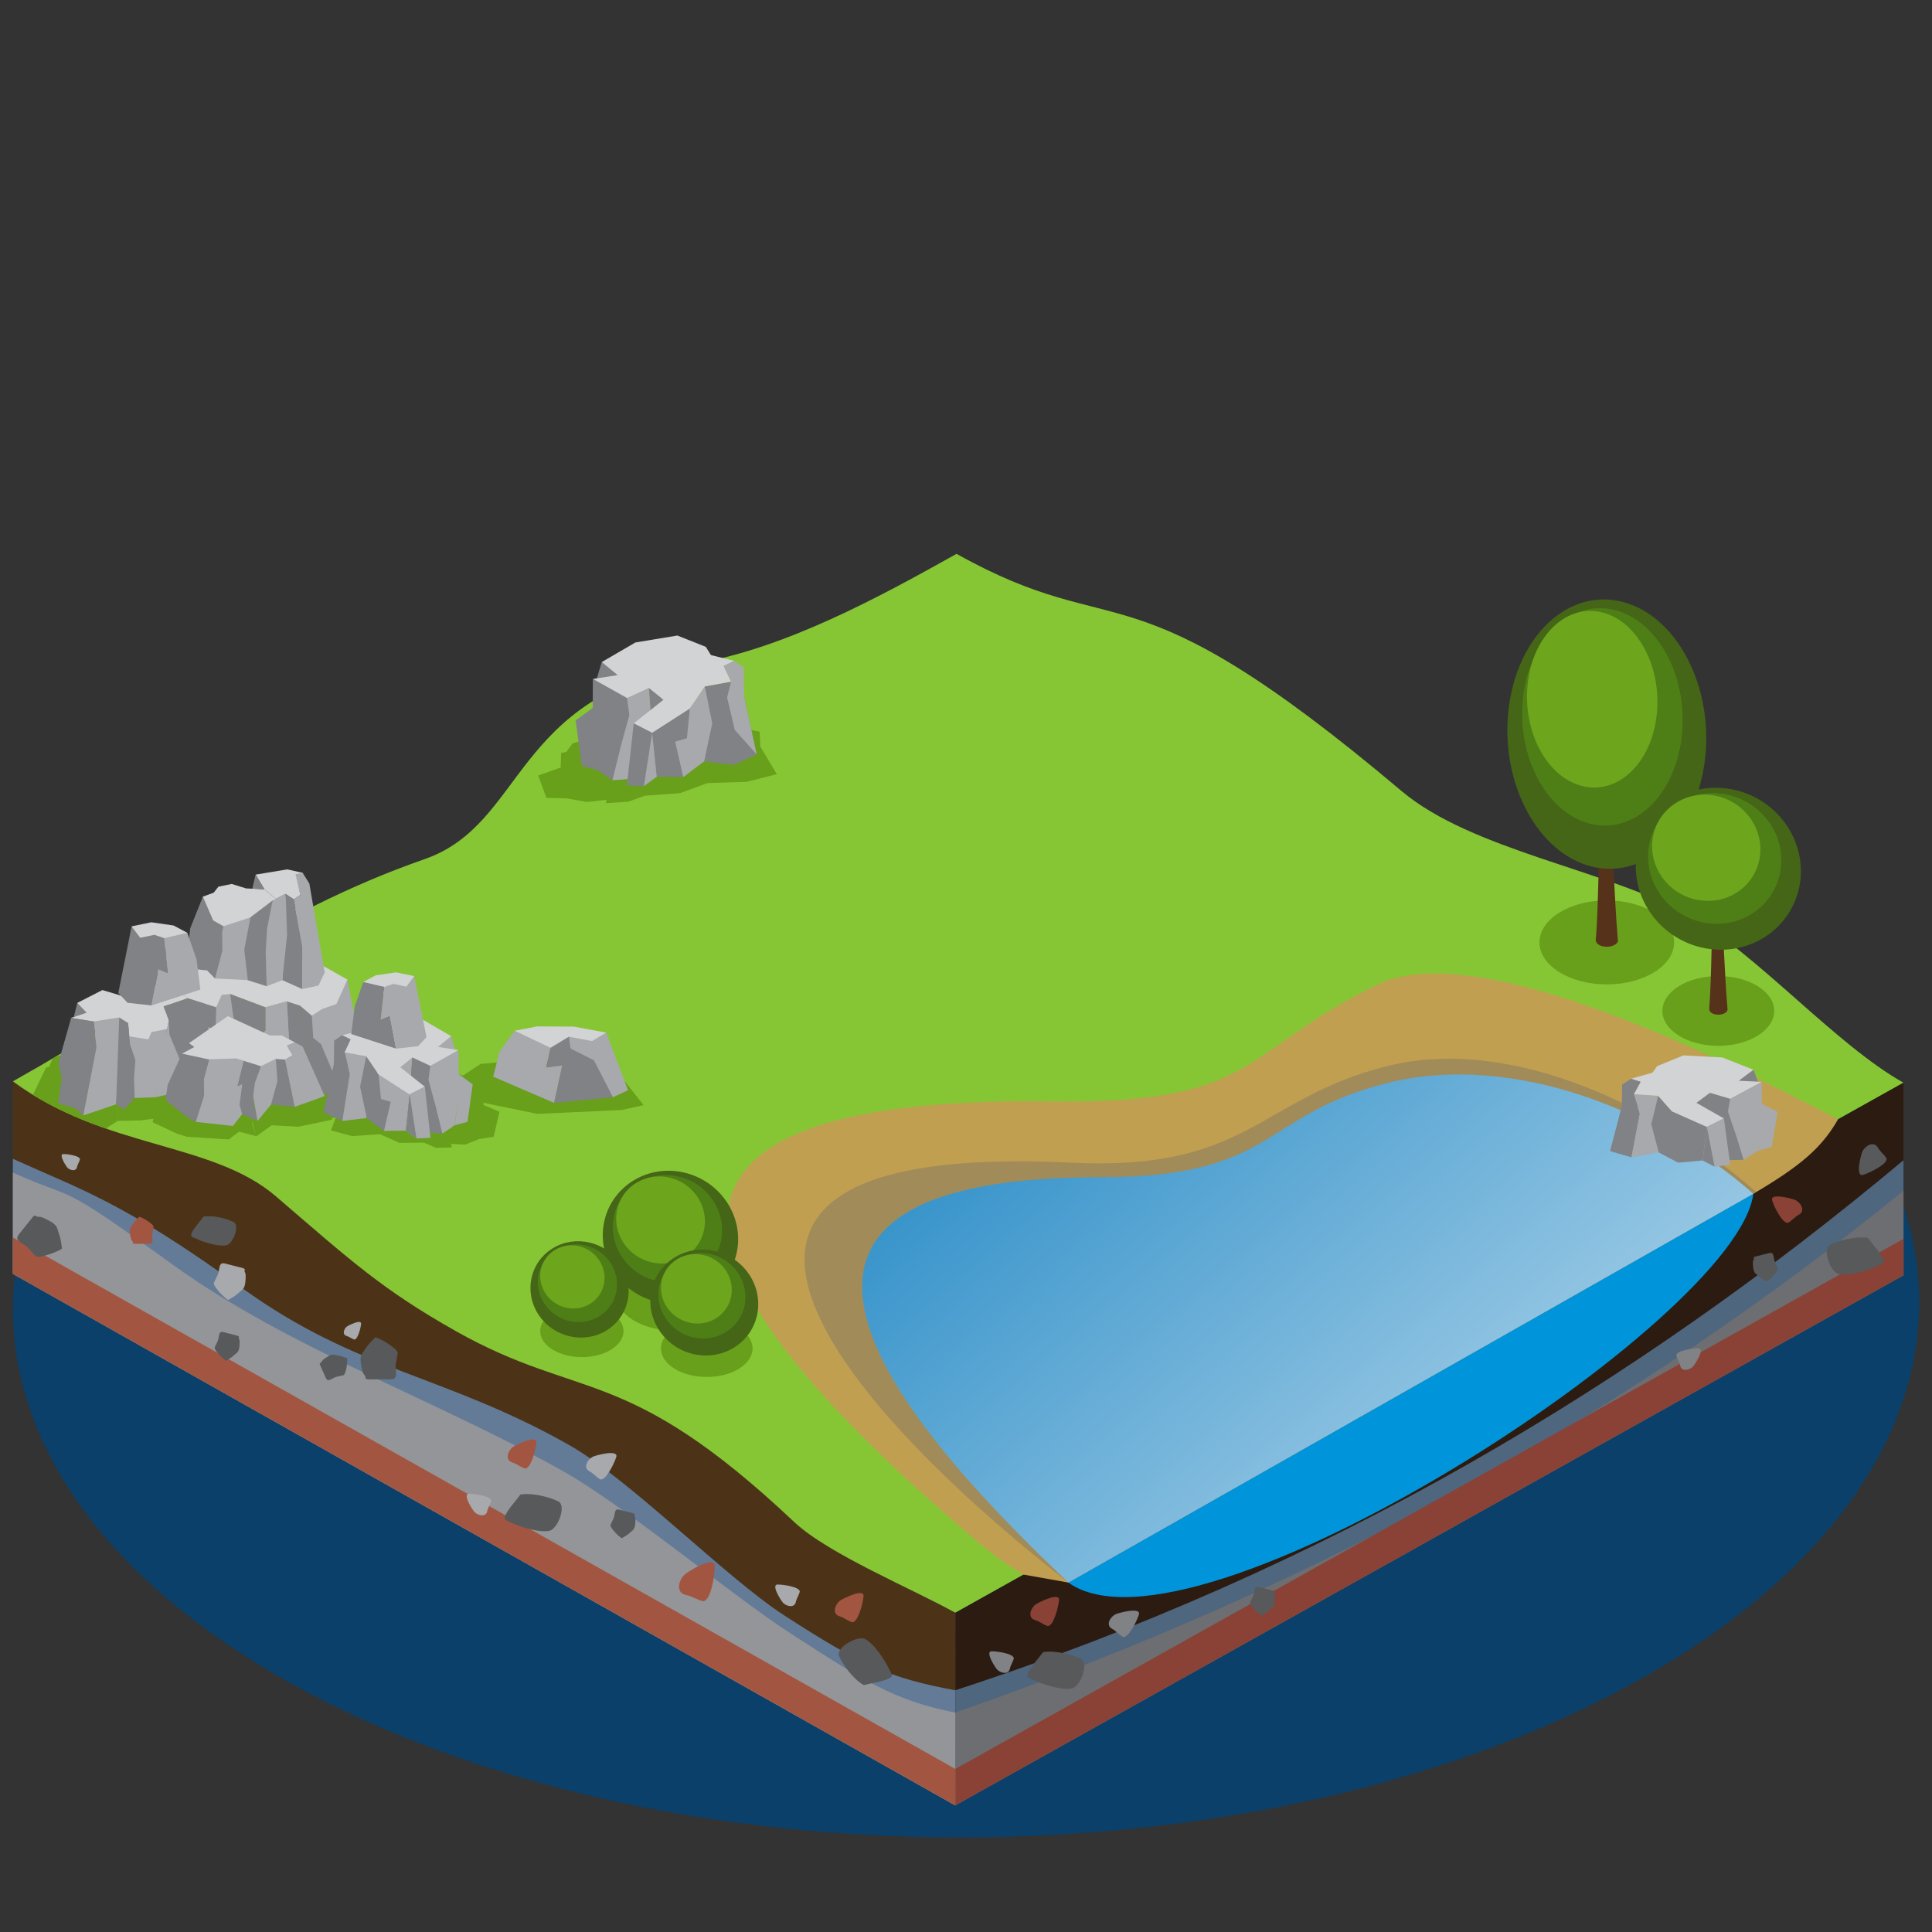 <svg width="150" height="150" viewBox="0 0 150 150" fill="none" xmlns="http://www.w3.org/2000/svg">
<rect x="0" y="0" width="150" height="150" fill="#333333" stroke="none"/>
<g clip-path="url(#clip0_974_11985)">
<path d="M22.514 130.656C51.32 146.724 98.175 146.642 127.168 130.475C156.156 114.307 156.304 88.178 127.498 72.109C98.692 56.041 51.837 56.123 22.843 72.29C-6.145 88.458 -6.292 114.587 22.514 130.656Z" fill="#0A4069"/>
<path fill-rule="evenodd" clip-rule="evenodd" d="M1 83.954C11.197 94.698 45.376 111.906 74.169 125.218C98.708 111.499 123.247 97.78 147.787 84.061C142.538 81.129 136.329 73.968 131.081 71.038C124.807 67.534 114.292 66.034 108.817 61.416C87.183 43.162 87.248 50.252 74.266 43C68.094 46.461 61.004 50.286 54.133 51.498C39.625 54.061 40.866 63.962 32.94 66.713C21.245 70.776 12.241 77.65 1 83.954Z" fill="#86C634"/>
<path fill-rule="evenodd" clip-rule="evenodd" d="M74.166 140.168L147.784 99.014V84.064C123.247 97.78 98.713 111.497 74.176 125.213C74.171 130.453 74.169 135.474 74.166 140.168Z" fill="#2C1B10"/>
<path fill-rule="evenodd" clip-rule="evenodd" d="M1 98.904L74.169 140.171C74.171 135.188 74.174 130.205 74.178 125.22C70.989 123.422 64.312 120.667 61.66 118.166C48.563 105.812 45.126 108.836 35.384 103.344C29.639 100.105 27.155 97.806 21.413 92.876C16.45 88.615 8.156 89.246 1 83.954V98.902L1 98.904Z" fill="#4C3318"/>
<path fill-rule="evenodd" clip-rule="evenodd" d="M74.171 140.166L147.787 99.012V90.078C127.015 107.462 103.117 121.8 74.178 131.227C74.178 134.288 74.174 137.275 74.171 140.166Z" fill="#4F667F"/>
<path fill-rule="evenodd" clip-rule="evenodd" d="M74.171 140.166L147.787 99.012V92.452C126.985 109.36 102.883 123.005 74.176 132.961L74.171 140.164V140.166Z" fill="#6D6E71"/>
<path fill-rule="evenodd" clip-rule="evenodd" d="M74.166 140.168L74.176 131.234H74.174C74.174 134.316 74.169 137.303 74.169 140.168H74.166Z" fill="#939598"/>
<path fill-rule="evenodd" clip-rule="evenodd" d="M1 98.904L74.166 140.171C74.166 137.191 74.171 134.214 74.171 131.234C68.998 130.282 66.797 129.234 60.953 125.463C56.319 122.472 48.94 114.872 44.13 112.159C34.512 106.736 27.757 106.471 18.821 100.022C9.491 93.284 6.402 92.421 1 89.971V98.904Z" fill="#647B98"/>
<path fill-rule="evenodd" clip-rule="evenodd" d="M1 98.904L74.166 140.171L74.171 132.966C69.406 132.03 67.118 130.522 61.458 126.871C56.763 123.841 48.614 116.984 43.742 114.238C33.997 108.743 22.457 104.716 13.402 98.183C4.116 91.476 6.297 93.426 1 91.04V98.904Z" fill="#939598"/>
<path fill-rule="evenodd" clip-rule="evenodd" d="M74.176 140.164L147.787 99.014V96.187L74.178 137.336L74.176 140.164Z" fill="#894235"/>
<path fill-rule="evenodd" clip-rule="evenodd" d="M1 98.904L74.166 140.168L74.169 137.339L1 96.077V98.904Z" fill="#A25641"/>
<path fill-rule="evenodd" clip-rule="evenodd" d="M124.751 69.907C121.865 69.907 119.524 71.367 119.524 73.167C119.524 74.968 121.865 76.428 124.751 76.428C127.636 76.428 129.978 74.968 129.978 73.167C129.978 71.367 127.636 69.907 124.751 69.907Z" fill="#689F1B"/>
<path fill-rule="evenodd" clip-rule="evenodd" d="M123.893 73.02V73.01V72.986C124.134 70.44 124.112 64.243 124.35 61.694C124.406 61.106 124.858 62.218 124.914 61.633C125.193 64.769 125.334 69.857 125.613 72.993V73.051L125.608 73.074L125.603 73.096L125.594 73.12L125.584 73.141L125.569 73.165L125.557 73.184L125.538 73.21L125.523 73.229L125.499 73.255L125.48 73.272L125.446 73.301L125.431 73.315L125.373 73.353L125.3 73.391H125.295L125.278 73.398L125.212 73.424L125.2 73.429L125.186 73.434L125.14 73.448L125.118 73.456H125.106L125.067 73.467L125.042 73.475H125.03L124.994 73.484L124.967 73.489H124.95L124.918 73.494L124.894 73.498H124.838L124.819 73.503H124.676L124.659 73.501H124.637L124.588 73.494H124.571L124.557 73.489L124.481 73.477H124.464L124.457 73.472L124.389 73.456H124.372L124.289 73.427L124.251 73.41L124.207 73.391L124.161 73.367L124.098 73.327H124.095L124.081 73.315L124.044 73.286H124.042V73.284L124.037 73.279L124.008 73.251L123.998 73.241L123.993 73.232H123.988L123.981 73.215L123.964 73.194L123.957 73.182L123.952 73.167L123.94 73.146L123.935 73.136L123.93 73.124L123.92 73.103V73.094L123.918 73.089V73.079L123.91 73.06V73.051L123.908 73.043V73.029V73.015L123.893 73.02Z" fill="#56321A"/>
<path fill-rule="evenodd" clip-rule="evenodd" d="M119.939 48.63C123.274 45.167 128.132 46.106 130.789 50.726C133.446 55.347 132.9 61.899 129.565 65.362C126.232 68.825 121.372 67.887 118.715 63.266C116.058 58.648 116.604 52.094 119.939 48.63Z" fill="#446616"/>
<path fill-rule="evenodd" clip-rule="evenodd" d="M120.527 48.907C123.218 46.113 127.139 46.87 129.286 50.598C131.43 54.328 130.988 59.617 128.297 62.411C125.606 65.205 121.683 64.448 119.538 60.718C117.394 56.988 117.836 51.698 120.527 48.904V48.907Z" fill="#4E7F16"/>
<path fill-rule="evenodd" clip-rule="evenodd" d="M120.464 48.802C122.65 46.532 125.837 47.147 127.578 50.176C129.322 53.206 128.963 57.505 126.776 59.775C124.59 62.044 121.404 61.43 119.66 58.4C117.916 55.371 118.275 51.074 120.461 48.802H120.464Z" fill="#6DA51C"/>
<path fill-rule="evenodd" clip-rule="evenodd" d="M133.41 75.78C131.012 75.78 129.069 76.992 129.069 78.488C129.069 79.984 131.012 81.196 133.41 81.196C135.807 81.196 137.75 79.984 137.75 78.488C137.75 76.992 135.807 75.78 133.41 75.78Z" fill="#689F1B"/>
<path fill-rule="evenodd" clip-rule="evenodd" d="M132.698 78.364V78.357V78.338C132.898 76.223 132.881 71.079 133.077 68.963C133.123 68.475 133.5 69.399 133.544 68.911C133.774 71.517 133.893 75.74 134.124 78.343V78.391L134.119 78.412V78.431L134.107 78.452L134.1 78.472L134.088 78.493L134.078 78.51L134.061 78.531L134.049 78.548L134.029 78.569L134.015 78.583L133.988 78.607L133.976 78.619L133.927 78.65L133.867 78.683H133.862L133.85 78.691L133.794 78.712L133.782 78.717L133.77 78.722L133.731 78.734L133.711 78.738H133.702L133.667 78.748L133.648 78.752H133.638L133.609 78.76L133.587 78.764H133.573L133.546 78.769H133.527L133.507 78.772H133.48L133.466 78.776H133.347L133.332 78.774H133.313L133.274 78.769H133.259L133.247 78.767L133.187 78.757H133.172L133.167 78.752L133.109 78.738H133.097L133.029 78.714L132.995 78.7L132.958 78.686L132.919 78.667L132.868 78.633H132.866L132.854 78.624L132.825 78.6V78.598H132.822L132.798 78.572L132.791 78.564L132.786 78.557H132.781L132.774 78.545L132.759 78.526L132.752 78.517L132.747 78.505L132.737 78.488L132.732 78.479L132.73 78.469L132.723 78.45V78.443L132.72 78.438V78.429L132.715 78.414V78.407V78.4V78.388V78.376L132.698 78.364Z" fill="#56321A"/>
<path fill-rule="evenodd" clip-rule="evenodd" d="M129.414 62.418C132.181 60.337 136.215 60.901 138.423 63.678C140.631 66.458 140.174 70.4 137.408 72.481C134.639 74.563 130.607 73.999 128.399 71.221C126.191 68.442 126.648 64.5 129.414 62.418Z" fill="#446616"/>
<path fill-rule="evenodd" clip-rule="evenodd" d="M129.903 62.585C132.137 60.904 135.392 61.361 137.175 63.602C138.955 65.846 138.588 69.028 136.354 70.709C134.119 72.391 130.864 71.933 129.082 69.692C127.301 67.449 127.668 64.267 129.903 62.585Z" fill="#4E7F16"/>
<path fill-rule="evenodd" clip-rule="evenodd" d="M129.852 62.521C131.666 61.156 134.311 61.525 135.759 63.347C137.206 65.169 136.908 67.756 135.093 69.121C133.279 70.486 130.634 70.116 129.186 68.294C127.738 66.472 128.037 63.886 129.852 62.521Z" fill="#6DA51C"/>
<path fill-rule="evenodd" clip-rule="evenodd" d="M142.7 86.908C133.845 82.27 114.702 72.634 106.876 76.468C96.228 81.684 97.707 85.733 81.623 85.514C41.572 84.971 56.892 103.532 75.91 119.709C77.066 120.693 78.256 121.533 79.476 122.253C80.634 122.458 81.793 122.662 82.951 122.87L136.13 92.683C139.842 90.497 141.45 89.094 142.703 86.908H142.7Z" fill="#C19F51"/>
<path fill-rule="evenodd" clip-rule="evenodd" d="M136.351 92.55C129.164 86.2 117.52 80.296 107.654 82.78C97.812 85.259 96.918 90.94 83.204 90.271C44.652 88.391 69.085 112.116 82.949 122.867L136.351 92.55Z" fill="#A18B58"/>
<path fill-rule="evenodd" clip-rule="evenodd" d="M82.949 122.87C92.631 129.846 134.901 102.558 136.128 92.683L82.949 122.87Z" fill="#0095DA"/>
<path fill-rule="evenodd" clip-rule="evenodd" d="M52.296 97.735C49.833 97.735 47.837 98.981 47.837 100.517C47.837 102.053 49.833 103.299 52.296 103.299C54.759 103.299 56.756 102.053 56.756 100.517C56.756 98.981 54.759 97.735 52.296 97.735Z" fill="#689F1B"/>
<path fill-rule="evenodd" clip-rule="evenodd" d="M48.779 91.928C51.048 90.221 54.354 90.683 56.163 92.962C57.973 95.239 57.599 98.471 55.33 100.179C53.062 101.886 49.753 101.422 47.946 99.145C46.137 96.868 46.511 93.636 48.779 91.928Z" fill="#446616"/>
<path fill-rule="evenodd" clip-rule="evenodd" d="M49.178 92.067C51.009 90.687 53.678 91.061 55.138 92.9C56.598 94.739 56.297 97.347 54.465 98.726C52.634 100.105 49.965 99.731 48.505 97.892C47.045 96.053 47.346 93.445 49.178 92.067Z" fill="#4E7F16"/>
<path fill-rule="evenodd" clip-rule="evenodd" d="M49.136 92.014C50.625 90.895 52.792 91.197 53.98 92.693C55.165 94.186 54.922 96.306 53.433 97.425C51.944 98.545 49.778 98.242 48.59 96.747C47.404 95.253 47.647 93.133 49.136 92.014Z" fill="#6DA51C"/>
<path fill-rule="evenodd" clip-rule="evenodd" d="M54.873 102.472C52.911 102.472 51.317 103.465 51.317 104.69C51.317 105.914 52.911 106.907 54.873 106.907C56.836 106.907 58.429 105.914 58.429 104.69C58.429 103.465 56.836 102.472 54.873 102.472Z" fill="#689F1B"/>
<path fill-rule="evenodd" clip-rule="evenodd" d="M52.068 97.84C53.877 96.48 56.513 96.847 57.956 98.664C59.398 100.481 59.1 103.058 57.292 104.418C55.483 105.781 52.848 105.411 51.405 103.594C49.962 101.777 50.261 99.2 52.068 97.84Z" fill="#446616"/>
<path fill-rule="evenodd" clip-rule="evenodd" d="M52.389 97.949C53.848 96.851 55.978 97.149 57.142 98.614C58.305 100.081 58.067 102.16 56.605 103.258C55.145 104.356 53.015 104.059 51.852 102.594C50.688 101.127 50.929 99.047 52.389 97.949Z" fill="#4E7F16"/>
<path fill-rule="evenodd" clip-rule="evenodd" d="M52.355 97.909C53.54 97.016 55.269 97.259 56.217 98.45C57.161 99.64 56.967 101.331 55.782 102.222C54.596 103.115 52.867 102.872 51.92 101.682C50.975 100.491 51.169 98.8 52.355 97.909Z" fill="#6DA51C"/>
<path fill-rule="evenodd" clip-rule="evenodd" d="M45.175 101.329C43.389 101.329 41.94 102.232 41.94 103.346C41.94 104.461 43.387 105.364 45.175 105.364C46.962 105.364 48.41 104.461 48.41 103.346C48.41 102.232 46.962 101.329 45.175 101.329Z" fill="#689F1B"/>
<path fill-rule="evenodd" clip-rule="evenodd" d="M42.622 97.116C44.269 95.877 46.666 96.213 47.978 97.866C49.289 99.519 49.02 101.863 47.373 103.101C45.726 104.34 43.329 104.004 42.015 102.351C40.703 100.698 40.973 98.354 42.62 97.116H42.622Z" fill="#446616"/>
<path fill-rule="evenodd" clip-rule="evenodd" d="M42.913 97.216C44.242 96.216 46.178 96.487 47.237 97.821C48.296 99.154 48.077 101.046 46.749 102.046C45.42 103.046 43.484 102.775 42.425 101.441C41.366 100.107 41.585 98.216 42.913 97.216Z" fill="#4E7F16"/>
<path fill-rule="evenodd" clip-rule="evenodd" d="M42.882 97.178C43.96 96.365 45.534 96.585 46.394 97.668C47.254 98.752 47.077 100.291 45.998 101.103C44.92 101.915 43.346 101.693 42.486 100.61C41.626 99.526 41.803 97.99 42.882 97.178Z" fill="#6DA51C"/>
<path fill-rule="evenodd" clip-rule="evenodd" d="M10.803 94.47C10.662 94.62 10.441 94.832 10.349 94.984C10.184 95.258 10.07 95.27 10.07 95.603C10.07 95.734 10.155 96.242 10.245 96.325C10.41 96.48 10.181 96.566 10.524 96.566H11.573C11.959 96.566 11.818 96.237 11.818 95.913C11.818 95.742 11.937 95.291 11.923 95.227C11.877 95.003 10.971 94.472 10.803 94.472V94.47Z" fill="#A25641"/>
<path fill-rule="evenodd" clip-rule="evenodd" d="M26.946 105.45C26.749 105.383 26.462 105.269 26.283 105.247C25.96 105.207 25.904 105.109 25.593 105.242C25.471 105.295 25.029 105.573 24.988 105.688C24.91 105.9 24.738 105.728 24.874 106.035L25.294 106.979C25.447 107.326 25.7 107.067 26.001 106.938C26.161 106.869 26.628 106.798 26.686 106.76C26.878 106.629 27.014 105.602 26.946 105.45Z" fill="#58595B"/>
<path fill-rule="evenodd" clip-rule="evenodd" d="M29.134 103.835C28.913 104.068 28.57 104.397 28.427 104.635C28.17 105.061 27.992 105.078 27.992 105.597C27.992 105.8 28.126 106.59 28.265 106.719C28.522 106.96 28.167 107.093 28.699 107.093H30.331C30.931 107.093 30.713 106.581 30.713 106.078C30.713 105.814 30.897 105.114 30.876 105.011C30.803 104.661 29.396 103.837 29.134 103.837V103.835Z" fill="#58595B"/>
<path fill-rule="evenodd" clip-rule="evenodd" d="M17.556 105.642C17.73 105.533 18 105.383 18.129 105.257C18.36 105.033 18.474 105.049 18.559 104.728C18.593 104.602 18.639 104.09 18.576 103.987C18.454 103.797 18.7 103.77 18.367 103.685L17.352 103.425C16.977 103.33 17.029 103.682 16.946 103.997C16.902 104.161 16.671 104.568 16.667 104.635C16.654 104.864 17.393 105.602 17.556 105.645V105.642Z" fill="#58595B"/>
<path fill-rule="evenodd" clip-rule="evenodd" d="M4.813 96.925C4.762 96.611 4.711 96.144 4.609 95.885C4.427 95.422 4.522 95.275 4.109 94.956C3.946 94.832 3.232 94.446 3.043 94.472C2.691 94.522 2.802 94.165 2.474 94.577L1.466 95.835C1.095 96.296 1.641 96.444 2.045 96.756C2.258 96.921 2.703 97.495 2.8 97.542C3.125 97.702 4.656 97.128 4.818 96.928L4.813 96.925Z" fill="#58595B"/>
<path fill-rule="evenodd" clip-rule="evenodd" d="M48.284 119.426C48.459 119.316 48.728 119.166 48.857 119.04C49.088 118.816 49.202 118.833 49.287 118.511C49.321 118.385 49.367 117.873 49.304 117.77C49.182 117.58 49.428 117.554 49.095 117.468L48.08 117.208C47.706 117.113 47.757 117.465 47.674 117.777C47.63 117.942 47.4 118.349 47.395 118.416C47.383 118.644 48.121 119.383 48.284 119.426Z" fill="#58595B"/>
<path fill-rule="evenodd" clip-rule="evenodd" d="M15.804 94.455C15.535 94.841 15.08 95.308 14.903 95.687C14.736 96.046 14.876 95.999 15.326 96.216C15.731 96.411 16.994 96.83 17.604 96.673C18.095 96.547 18.641 95.146 18.134 94.877C17.713 94.653 16.613 94.322 15.804 94.455Z" fill="#58595B"/>
<path fill-rule="evenodd" clip-rule="evenodd" d="M40.404 116.036C40.062 116.525 39.489 117.115 39.265 117.596C39.054 118.054 39.231 117.992 39.802 118.266C40.315 118.513 41.913 119.042 42.683 118.844C43.304 118.685 43.997 116.913 43.353 116.572C42.821 116.291 41.429 115.87 40.404 116.036Z" fill="#58595B"/>
<path fill-rule="evenodd" clip-rule="evenodd" d="M67.066 130.832C67.647 130.67 68.473 130.575 68.959 130.344C69.418 130.124 69.243 130.063 68.98 129.493C68.745 128.984 67.858 127.576 67.139 127.245C66.559 126.978 64.871 127.912 65.145 128.576C65.371 129.127 66.17 130.32 67.066 130.832Z" fill="#58595B"/>
<path fill-rule="evenodd" clip-rule="evenodd" d="M6.21 90.001C6.159 90.216 6.021 90.406 5.977 90.616C5.904 90.964 5.459 90.88 5.246 90.668C5.144 90.568 4.51 89.599 4.925 89.599C5.248 89.599 6.176 89.73 6.21 90.001Z" fill="#A7A9AC"/>
<path fill-rule="evenodd" clip-rule="evenodd" d="M27.509 104.004C27.298 103.935 27.116 103.782 26.907 103.72C26.559 103.618 26.686 103.192 26.921 103.001C27.033 102.911 28.075 102.382 28.036 102.787C28.007 103.101 27.788 103.994 27.507 104.006L27.509 104.004Z" fill="#A7A9AC"/>
<path fill-rule="evenodd" clip-rule="evenodd" d="M38.138 116.51C38.07 116.796 37.885 117.051 37.827 117.332C37.73 117.799 37.135 117.685 36.848 117.401C36.712 117.268 35.865 115.972 36.418 115.972C36.848 115.972 38.09 116.146 38.138 116.51Z" fill="#A7A9AC"/>
<path fill-rule="evenodd" clip-rule="evenodd" d="M62.097 123.56C62.029 123.846 61.844 124.101 61.786 124.382C61.689 124.849 61.094 124.735 60.807 124.454C60.671 124.32 59.824 123.022 60.377 123.022C60.807 123.022 62.048 123.196 62.097 123.56Z" fill="#A7A9AC"/>
<path fill-rule="evenodd" clip-rule="evenodd" d="M40.771 114.017C40.419 113.902 40.12 113.65 39.775 113.548C39.2 113.376 39.411 112.671 39.8 112.357C39.984 112.207 41.711 111.332 41.648 112.002C41.599 112.523 41.235 114.002 40.773 114.019L40.771 114.017Z" fill="#A25641"/>
<path fill-rule="evenodd" clip-rule="evenodd" d="M66.168 125.952C65.816 125.837 65.517 125.585 65.172 125.482C64.596 125.311 64.808 124.606 65.196 124.292C65.381 124.142 67.108 123.267 67.045 123.937C66.996 124.458 66.632 125.937 66.17 125.954L66.168 125.952Z" fill="#A25641"/>
<path fill-rule="evenodd" clip-rule="evenodd" d="M17.735 100.927C17.959 100.786 18.301 100.595 18.464 100.434C18.758 100.148 18.904 100.169 19.013 99.76C19.056 99.6 19.117 98.945 19.035 98.816C18.882 98.573 19.19 98.54 18.767 98.43L17.473 98.099C16.997 97.978 17.062 98.428 16.956 98.826C16.9 99.035 16.606 99.552 16.601 99.64C16.586 99.931 17.526 100.872 17.733 100.927H17.735Z" fill="#A7A9AC"/>
<path fill-rule="evenodd" clip-rule="evenodd" d="M46.612 114.865C46.302 114.688 46.068 114.391 45.762 114.226C45.252 113.952 45.595 113.326 46.025 113.102C46.229 112.995 48.043 112.502 47.846 113.124C47.696 113.607 47.052 114.941 46.61 114.867L46.612 114.865Z" fill="#A7A9AC"/>
<path fill-rule="evenodd" clip-rule="evenodd" d="M54.606 124.323C54.133 124.218 53.71 123.922 53.246 123.832C52.474 123.677 52.658 122.732 53.127 122.272C53.348 122.055 55.493 120.702 55.495 121.581C55.495 122.267 55.211 124.244 54.609 124.323H54.606Z" fill="#A25641"/>
<path fill-rule="evenodd" clip-rule="evenodd" d="M97.945 125.435C98.12 125.325 98.39 125.175 98.519 125.049C98.749 124.825 98.863 124.842 98.948 124.52C98.982 124.394 99.029 123.882 98.965 123.779C98.844 123.589 99.089 123.563 98.757 123.477L97.741 123.217C97.367 123.122 97.418 123.475 97.336 123.787C97.292 123.951 97.061 124.358 97.059 124.425C97.047 124.654 97.785 125.392 97.948 125.435H97.945Z" fill="#58595B"/>
<path fill-rule="evenodd" clip-rule="evenodd" d="M80.982 128.269C80.639 128.757 80.066 129.348 79.843 129.829C79.631 130.284 79.809 130.224 80.379 130.498C80.892 130.746 82.49 131.275 83.26 131.077C83.882 130.918 84.574 129.146 83.93 128.805C83.398 128.524 82.007 128.102 80.982 128.269Z" fill="#58595B"/>
<path fill-rule="evenodd" clip-rule="evenodd" d="M78.716 128.743C78.648 129.029 78.463 129.284 78.405 129.565C78.308 130.032 77.713 129.917 77.426 129.634C77.29 129.501 76.442 128.205 76.996 128.205C77.426 128.205 78.667 128.381 78.716 128.745V128.743Z" fill="#808285"/>
<path fill-rule="evenodd" clip-rule="evenodd" d="M81.349 126.249C80.996 126.135 80.698 125.883 80.353 125.78C79.777 125.609 79.988 124.904 80.377 124.589C80.561 124.439 82.288 123.565 82.225 124.234C82.177 124.754 81.812 126.235 81.351 126.252L81.349 126.249Z" fill="#894235"/>
<path fill-rule="evenodd" clip-rule="evenodd" d="M87.19 127.097C86.879 126.921 86.646 126.623 86.34 126.459C85.83 126.185 86.172 125.559 86.602 125.335C86.806 125.23 88.621 124.735 88.424 125.356C88.271 125.84 87.63 127.173 87.188 127.1L87.19 127.097Z" fill="#808285"/>
<path fill-rule="evenodd" clip-rule="evenodd" d="M137.15 99.502C136.976 99.393 136.706 99.243 136.577 99.117C136.347 98.893 136.232 98.909 136.147 98.588C136.113 98.462 136.065 97.949 136.13 97.847C136.252 97.656 136.006 97.63 136.339 97.544L137.355 97.285C137.729 97.19 137.678 97.542 137.76 97.856C137.804 98.021 138.035 98.428 138.039 98.495C138.052 98.724 137.313 99.462 137.15 99.505V99.502Z" fill="#58595B"/>
<path fill-rule="evenodd" clip-rule="evenodd" d="M145.03 96.113C145.372 96.601 145.946 97.192 146.169 97.673C146.38 98.128 146.203 98.069 145.632 98.342C145.12 98.59 143.521 99.119 142.752 98.921C142.13 98.761 141.438 96.99 142.081 96.649C142.613 96.368 144.005 95.946 145.03 96.113Z" fill="#58595B"/>
<path fill-rule="evenodd" clip-rule="evenodd" d="M130.145 105.219C130.213 105.504 130.398 105.759 130.456 106.04C130.553 106.507 131.149 106.393 131.435 106.109C131.571 105.976 132.419 104.678 131.865 104.678C131.435 104.678 130.194 104.854 130.145 105.216V105.219Z" fill="#808285"/>
<path fill-rule="evenodd" clip-rule="evenodd" d="M146.473 89.942C146.283 89.63 145.967 89.397 145.79 89.089C145.496 88.577 144.838 88.93 144.61 89.37C144.5 89.58 144.002 91.421 144.653 91.216C145.161 91.057 146.558 90.39 146.473 89.942Z" fill="#58595B"/>
<path fill-rule="evenodd" clip-rule="evenodd" d="M138.822 94.941C139.133 94.765 139.366 94.467 139.672 94.303C140.182 94.029 139.839 93.4 139.409 93.179C139.205 93.072 137.391 92.579 137.588 93.2C137.738 93.684 138.382 95.017 138.824 94.941H138.822Z" fill="#894235"/>
<path fill-rule="evenodd" clip-rule="evenodd" d="M30.856 80.646L32.075 80.541L33.662 80.734L34.429 82.999H34.461L36.892 83.835L37.247 84.528L37.521 84.554L37.545 85.79L38.777 86.317L38.328 88.256L37.2 88.432L36.122 88.865L35.027 88.815L35.078 89.089L33.849 89.118L32.923 88.718L31.002 88.73L30.856 88.665V82.266V80.651V80.646ZM29.921 80.808L30.28 80.696L30.859 80.646V82.261V88.661L29.924 88.246V85.283V80.808H29.921ZM29.183 81.039L29.921 80.808V85.283V88.246L29.494 88.058L27.351 88.21L25.697 87.765L26.066 86.767L25.717 86.817L25.799 86.927L24.779 87.143L23.174 87.479L23.011 87.47V87.01V75.289L23.839 75.399L23.863 75.394L23.873 75.404H23.892L23.878 75.409L24.458 75.956L25.712 80.22L27.801 80.913L28.369 82.628L28.442 82.294L29.185 81.037L29.183 81.039ZM23.011 87.47L21.094 87.365L19.914 88.213L19.739 88.168V87.713L19.914 88.213L19.739 87.622V76.228V75.52L19.749 75.494L22.52 75.225L23.011 75.289V87.01V87.47ZM19.737 88.168L18.563 87.86L17.762 88.465L14.5 88.256L13.71 88.006L11.85 87.127L11.913 86.86L10.934 86.989L9.142 87.024L9.122 87.036V86.729V79.148C9.756 78.76 10.385 78.374 11.012 77.99L12.559 78.124L13.754 78.498L13.912 78.764L14.007 78.267L15.119 76.633L16.071 76.425L16.479 76.118L17.65 75.978L18.918 76.209L19.737 76.228V75.52L19.457 76.221L19.737 76.228V87.622L19.591 87.132L19.562 87.215L19.737 87.715V88.17V88.168ZM9.127 87.036L8.209 87.617C8.112 87.584 8.015 87.548 7.917 87.515L7.519 87.353L7.488 87.36C6.555 87.015 5.62 86.629 4.689 86.176V82.997L5.544 83.078L5.802 84.39L5.547 83.078L4.692 82.997V81.946L6.317 81.456L7.871 81.727L7.939 81.746L7.713 81.603L8.394 79.6C8.639 79.45 8.887 79.3 9.13 79.15V86.731V87.039L9.127 87.036ZM4.687 86.174C3.97 85.826 3.259 85.44 2.554 85.005L3.575 82.887L3.808 82.84L4.09 82.177L4.277 82.066L4.685 81.942V82.992V86.172L4.687 86.174Z" fill="#689F1B"/>
<path fill-rule="evenodd" clip-rule="evenodd" d="M37.303 82.606L39.807 82.373L43.909 82.382L47.528 82.706L49.967 85.8L48.281 86.179L41.711 86.481L34.903 85.074L35.605 83.737L37.303 82.606Z" fill="#689F1B"/>
<path fill-rule="evenodd" clip-rule="evenodd" d="M39.96 80.027L41.699 79.691L44.55 79.705L47.064 80.17L45.641 82.08L40.484 80.872L39.96 80.027Z" fill="#D1D3D4"/>
<path fill-rule="evenodd" clip-rule="evenodd" d="M39.96 80.027L38.779 81.663L38.291 83.592L43.023 85.629L43.659 82.711L42.403 82.878L42.739 81.351L39.96 80.027Z" fill="#A7A9AC"/>
<path fill-rule="evenodd" clip-rule="evenodd" d="M47.589 85.188L48.762 84.643L47.065 80.17L45.962 80.829L44.164 80.491L43.628 81.246L45.26 84.395L47.589 85.188Z" fill="#A7A9AC"/>
<path fill-rule="evenodd" clip-rule="evenodd" d="M43.023 85.629L47.589 85.188L46.112 82.316L44.3 81.411L44.164 80.491L42.739 81.351L42.403 82.878L43.659 82.711L43.023 85.629Z" fill="#808285"/>
<path fill-rule="evenodd" clip-rule="evenodd" d="M28.201 76.242L29.171 75.725L30.762 75.494L32.166 75.785L31.813 77.238L28.493 77.121L28.201 76.242Z" fill="#D1D3D4"/>
<path fill-rule="evenodd" clip-rule="evenodd" d="M17.823 76.749L19.027 80.079L17.313 81.877L15.989 80.67L17.823 76.749Z" fill="#916245"/>
<path fill-rule="evenodd" clip-rule="evenodd" d="M17.492 84.707L19.868 85.238L20.103 82.904L20.618 83.054V78.207L17.881 77.176L18.289 80.191L17.043 80.934L17.492 84.707Z" fill="#808285"/>
<path fill-rule="evenodd" clip-rule="evenodd" d="M13.344 84.943L16.822 85.05L17.043 80.934L17.823 76.749L15.088 75.127L13.494 79.931L13.344 84.943Z" fill="#808285"/>
<path fill-rule="evenodd" clip-rule="evenodd" d="M8.017 82.049L9.703 83.497L11.811 74.765L11.027 76.373L10.242 76.654L10.07 78.333L9.314 78.848L8.017 82.049Z" fill="#BF6C11"/>
<path fill-rule="evenodd" clip-rule="evenodd" d="M9.703 83.497L12.341 84.028L11.886 80.448L12.639 76.099L11.811 74.765L9.703 83.497Z" fill="#A05912"/>
<path fill-rule="evenodd" clip-rule="evenodd" d="M22.273 77.75L21.731 84.235L24.378 85.121L23.295 78.076L22.273 77.75Z" fill="#808285"/>
<path fill-rule="evenodd" clip-rule="evenodd" d="M19.868 85.238L21.731 84.235L22.452 80.994L22.273 77.75L20.619 78.207V80.003L19.535 81.125L20.101 82.904L19.868 85.238Z" fill="#A7A9AC"/>
<path fill-rule="evenodd" clip-rule="evenodd" d="M26.421 84.619L28.158 82.118L26.975 76.056L25.262 76.611L24.405 75.837L23.482 76.094L24.138 77.633L23.778 78.972L24.866 83.787L26.421 84.619Z" fill="#A7A9AC"/>
<path fill-rule="evenodd" clip-rule="evenodd" d="M24.378 85.121L26.421 84.619L24.917 81.056L24.317 80.582L24.138 77.633L23.295 78.076L24.378 85.121Z" fill="#808285"/>
<path fill-rule="evenodd" clip-rule="evenodd" d="M15.457 72.777L12.591 73.422L13.184 74.115L11.811 74.766L12.639 76.099L14.573 77.493L16.788 78.205L17.881 77.176L20.618 78.207L22.273 77.75L23.295 78.076L24.211 78.86L24.964 78.367L26.11 77.967L26.975 76.056L25.124 75.013L22.916 74.515L21.143 74.158L19.574 73.001L15.843 73.246L15.457 72.777Z" fill="#D1D3D4"/>
<path fill-rule="evenodd" clip-rule="evenodd" d="M20.618 78.207L21.867 79.941L21.226 79.746L21.67 81.808L20.929 82.899L21.024 84.616L21.731 84.235L22.452 80.994L22.273 77.75L20.618 78.207Z" fill="#A7A9AC"/>
<path fill-rule="evenodd" clip-rule="evenodd" d="M12.591 73.422L12.2 74.582L13.183 74.115L12.591 73.422Z" fill="#BF6C11"/>
<path fill-rule="evenodd" clip-rule="evenodd" d="M16.788 78.205L16.73 79.958L16.161 79.734L16.662 83.054L15.982 83.811L16.822 85.05L17.492 84.707L18.289 80.191L17.881 77.176L17.213 77.238L16.788 78.205Z" fill="#A7A9AC"/>
<path fill-rule="evenodd" clip-rule="evenodd" d="M12.639 76.099L12.273 77.438L11.772 79.622L11.998 81.315L11.887 80.448L13.264 77.783L12.639 76.099Z" fill="#84460F"/>
<path fill-rule="evenodd" clip-rule="evenodd" d="M19.241 76.094L20.701 76.573C20.956 75.063 21.162 71.676 21.162 69.919L19.445 71.224C19.193 73.734 17.077 74.58 19.241 76.094Z" fill="#808285"/>
<path fill-rule="evenodd" clip-rule="evenodd" d="M21.162 69.919L19.547 73.732L19.877 73.639L19.698 75.389L19.87 76.299L19.241 76.094L18.337 75.461L18.405 74.52L18.556 73.124L18.789 73.048L19.445 71.224L21.162 69.919Z" fill="#808285"/>
<path fill-rule="evenodd" clip-rule="evenodd" d="M16.693 75.971L19.241 76.094L18.964 73.746L19.445 71.224L17.764 70.052L16.785 72.901L16.693 75.971Z" fill="#A7A9AC"/>
<path fill-rule="evenodd" clip-rule="evenodd" d="M15.751 69.616L17.765 70.052L17.247 72.369L17.264 73.82L16.693 75.971L16.076 75.342L15.306 73.396L15.751 69.616Z" fill="#808285"/>
<path fill-rule="evenodd" clip-rule="evenodd" d="M13.975 74.484L14.906 75.228L16.076 75.342L15.797 73.112L16.55 71.46L15.751 69.616L14.767 72.076L14.621 73.37L13.975 74.484Z" fill="#808285"/>
<path fill-rule="evenodd" clip-rule="evenodd" d="M17.99 68.63L16.956 68.842L16.594 69.306L15.751 69.616L16.55 71.46L17.349 71.914L19.445 71.224L21.163 69.918L22.18 72.129L22.807 72.393L23.324 72.176L22.921 71.19L23.489 71.09L22.574 70.183L21.485 69.847L20.521 69.035L19.113 68.978L17.99 68.63Z" fill="#D1D3D4"/>
<path fill-rule="evenodd" clip-rule="evenodd" d="M24.964 78.367L25.508 79.31L26.054 79.422V80.963L27.259 82.478L26.11 77.966L24.964 78.367Z" fill="#A7A9AC"/>
<path fill-rule="evenodd" clip-rule="evenodd" d="M31.276 82.032L30.417 84.238L31.643 85.788L32.593 85.124L31.276 82.032Z" fill="#916245"/>
<path d="M31.638 85.824L31.624 85.805L30.387 84.243L30.392 84.228L31.279 81.963L32.627 85.131L31.641 85.822L31.638 85.824ZM30.446 84.233L31.65 85.752L32.561 85.114L31.281 82.101L30.448 84.233H30.446Z" fill="#6E452B"/>
<path fill-rule="evenodd" clip-rule="evenodd" d="M31.514 87.789L29.812 87.806L29.872 86.5L29.273 86.124V82.83L32.017 82.104L31.806 84.976L31.514 87.789Z" fill="#A7A9AC"/>
<path fill-rule="evenodd" clip-rule="evenodd" d="M28.435 82.008L28.476 86.803L26.579 87.031L26.751 81.701L28.435 82.008Z" fill="#A7A9AC"/>
<path fill-rule="evenodd" clip-rule="evenodd" d="M29.812 87.805L28.476 86.803L27.958 84.369L28.434 82.008L29.394 83.425L29.581 85.326L30.334 85.545L29.812 87.805Z" fill="#808285"/>
<path fill-rule="evenodd" clip-rule="evenodd" d="M26.579 87.031L25.114 86.36L25.918 82.68L26.688 82.744L26.751 81.701L27.157 83.39L26.579 87.031Z" fill="#808285"/>
<path fill-rule="evenodd" clip-rule="evenodd" d="M35.027 80.448L35.372 81.591L33.873 81.263L35.027 80.448Z" fill="#A7A9AC"/>
<path fill-rule="evenodd" clip-rule="evenodd" d="M34.346 88.013L31.514 87.789L31.806 84.976L32.017 82.104L33.239 81.289L34.38 84.976L34.346 88.013Z" fill="#808285"/>
<path fill-rule="evenodd" clip-rule="evenodd" d="M35.588 81.532L33.497 82.12L33.264 83.833L33.82 85.871L34.347 88.013L35.301 87.367L35.576 85.317L35.588 81.532Z" fill="#A7A9AC"/>
<path fill-rule="evenodd" clip-rule="evenodd" d="M36.3 87.098L35.304 87.362L35.532 85.593L34.655 83.383L35.588 81.532L35.61 83.39L36.698 84.183L36.3 87.098Z" fill="#A7A9AC"/>
<path fill-rule="evenodd" clip-rule="evenodd" d="M32.875 79.195L35.027 80.448L34.009 81.282L35.588 81.532L33.411 82.749L32.017 82.104L31.082 82.863L32.984 84.373L31.806 84.976L29.394 83.425L28.434 82.008L26.751 81.701L27.22 80.698L26.559 80.372L28.041 80.003L28.371 79.477L30.188 78.752L32.875 79.195Z" fill="#D1D3D4"/>
<path fill-rule="evenodd" clip-rule="evenodd" d="M9.613 86.155L10.456 85.25L10.424 84.359L10.937 80.42L9.219 79.565L9.613 86.155Z" fill="#808285"/>
<path fill-rule="evenodd" clip-rule="evenodd" d="M11.656 79.538L12.044 85.195L13.247 84.928L13.099 79.21L11.656 79.538Z" fill="#A7A9AC"/>
<path fill-rule="evenodd" clip-rule="evenodd" d="M10.456 85.25L12.044 85.195L12.064 82.07L11.656 79.539L9.846 80.353L10.511 82.304L10.402 83.761L10.456 85.25Z" fill="#A7A9AC"/>
<path fill-rule="evenodd" clip-rule="evenodd" d="M14.546 84.876L14.189 80.055L14.925 79.789L14.573 77.493L12.698 78.133L13.098 79.21L12.88 80.298L14.308 85.352L14.546 84.876Z" fill="#808285"/>
<path fill-rule="evenodd" clip-rule="evenodd" d="M13.247 84.928L14.308 85.352L14.009 82.373L13.154 80.327L13.098 79.21L12.751 81.022L13.247 84.928Z" fill="#A7A9AC"/>
<path fill-rule="evenodd" clip-rule="evenodd" d="M6.003 77.864L5.731 78.955L7.701 78.278L6.003 77.864Z" fill="#808285"/>
<path fill-rule="evenodd" clip-rule="evenodd" d="M5.525 79.026L7.267 79.31L7.517 81.496L7.038 83.683L6.468 86.603L5.851 86.062L5.081 83.933L5.525 79.026Z" fill="#808285"/>
<path fill-rule="evenodd" clip-rule="evenodd" d="M4.515 85.657L5.85 86.062L5.571 83.383L6.324 81.013L5.525 79.026L4.541 82.497L4.789 83.733L4.515 85.657Z" fill="#808285"/>
<path fill-rule="evenodd" clip-rule="evenodd" d="M7.949 76.868L6.004 77.864L6.718 78.617L5.525 79.026L7.267 79.31L9.946 79.431L10.04 80.465L11.522 80.696L11.753 80.136L12.962 79.886L13.098 79.21L12.698 78.133L14.573 77.493L12.639 76.099L10.346 77.766L9.326 77.278L7.949 76.868Z" fill="#D1D3D4"/>
<path fill-rule="evenodd" clip-rule="evenodd" d="M25.114 86.36L25.918 82.68L25.945 80.798L26.559 80.372L27.22 80.698L26.751 81.701L27.009 82.716L26.513 84.8L25.114 86.36Z" fill="#808285"/>
<path fill-rule="evenodd" clip-rule="evenodd" d="M18.318 82.177L19.154 83.833L17.961 84.998L17.041 84.5L18.318 82.177Z" fill="#916245"/>
<path d="M17.966 85.031L17.004 84.509L18.316 82.12L19.183 83.838L17.964 85.028L17.966 85.031ZM17.077 84.49L17.959 84.967L19.125 83.828L18.318 82.232L17.077 84.488V84.49Z" fill="#6E452B"/>
<path fill-rule="evenodd" clip-rule="evenodd" d="M18.799 86.507L19.994 87.039L19.683 85.536L20.266 82.778L18.321 82.177C18 84.719 15.843 85.912 18.802 86.507H18.799Z" fill="#808285"/>
<path fill-rule="evenodd" clip-rule="evenodd" d="M21.415 82.206L21.038 85.762L22.88 85.933L22.127 82.263L21.415 82.206Z" fill="#808285"/>
<path fill-rule="evenodd" clip-rule="evenodd" d="M19.992 87.039L21.039 85.762L21.541 83.933L21.415 82.206L20.264 82.778L19.783 84.095L19.657 85.117L19.992 87.039Z" fill="#A7A9AC"/>
<path fill-rule="evenodd" clip-rule="evenodd" d="M24.303 85.429L25.207 85.102L23.494 81.249L22.899 80.929L22.256 81.175L22.712 81.927L22.462 82.69L23.22 85.159L24.303 85.429Z" fill="#A7A9AC"/>
<path fill-rule="evenodd" clip-rule="evenodd" d="M22.88 85.933L24.303 85.428L23.616 83.173L22.775 82.711L22.712 81.927L22.127 82.263L22.88 85.933Z" fill="#A7A9AC"/>
<path fill-rule="evenodd" clip-rule="evenodd" d="M14.677 80.987L14.403 81.656L15.088 81.291L14.677 80.987Z" fill="#808285"/>
<path fill-rule="evenodd" clip-rule="evenodd" d="M18.918 82.363L18.432 84.347L18.806 84.173L18.602 85.757L18.797 86.507L18.085 87.42C16.358 85.364 17.441 84.276 18.316 82.177L18.916 82.363H18.918Z" fill="#A7A9AC"/>
<path fill-rule="evenodd" clip-rule="evenodd" d="M15.2 87.105L18.087 87.42L17.774 84.521L18.318 82.177L16.414 81.618L15.304 84.39L15.2 87.105Z" fill="#A7A9AC"/>
<path fill-rule="evenodd" clip-rule="evenodd" d="M14.133 81.801L16.414 81.618L15.829 83.795L15.848 85.062L15.2 87.105L14.5 86.727L13.63 85.238L14.133 81.801Z" fill="#808285"/>
<path fill-rule="evenodd" clip-rule="evenodd" d="M14.5 86.727L14.187 84.852L15.039 83.192L14.133 81.801L13.018 84.231L12.853 85.405L14.5 86.727Z" fill="#808285"/>
<path fill-rule="evenodd" clip-rule="evenodd" d="M14.677 80.987L15.088 81.291L14.133 81.801L16.164 82.244L18.318 82.177L20.264 82.778L21.415 82.206L22.127 82.263L22.712 81.927L22.255 81.175L22.899 80.929L21.862 80.389L20.968 80.398L17.689 78.893L14.677 80.987Z" fill="#D1D3D4"/>
<path fill-rule="evenodd" clip-rule="evenodd" d="M22.18 69.399L21.92 76.099L23.472 76.792L23.477 73.417L22.807 69.821L22.18 69.399Z" fill="#808285"/>
<path fill-rule="evenodd" clip-rule="evenodd" d="M20.701 76.573L21.92 76.099L22.289 72.577L22.18 69.399L21.162 69.918L20.737 72.088L20.628 73.877L20.701 76.573Z" fill="#A7A9AC"/>
<path fill-rule="evenodd" clip-rule="evenodd" d="M24.728 76.516L25.209 75.499L24.017 68.597L23.489 67.754L22.921 67.911L23.324 69.475L23.106 70.743L23.774 75.547L24.728 76.516Z" fill="#A7A9AC"/>
<path fill-rule="evenodd" clip-rule="evenodd" d="M23.472 76.792L24.728 76.516L24.123 72.131L23.38 70.921L23.324 69.476L22.807 69.821L23.465 73.508L23.472 76.792Z" fill="#A7A9AC"/>
<path fill-rule="evenodd" clip-rule="evenodd" d="M21.415 69.79L22.18 69.399L22.807 69.821L23.324 69.475L22.955 67.901L23.514 67.77L22.302 67.499L19.846 67.904L20.521 69.035L21.415 69.79Z" fill="#D1D3D4"/>
<path fill-rule="evenodd" clip-rule="evenodd" d="M19.846 67.904L19.591 68.997L20.521 69.035L19.846 67.904Z" fill="#808285"/>
<path fill-rule="evenodd" clip-rule="evenodd" d="M28.201 76.242L27.541 78.136L27.271 80.284L30.749 81.415L30.264 78.855L29.564 79.148L29.843 76.623L28.201 76.242Z" fill="#808285"/>
<path fill-rule="evenodd" clip-rule="evenodd" d="M32.459 81.225L33.113 80.527L32.165 75.785L31.551 76.6L30.548 76.388L30.249 77.259L31.157 80.558L32.459 81.225Z" fill="#A7A9AC"/>
<path fill-rule="evenodd" clip-rule="evenodd" d="M30.749 81.415L32.459 81.225L31.633 78.212L30.623 77.381L30.548 76.388L29.843 76.623L29.564 79.148L30.264 78.855L30.749 81.415Z" fill="#A7A9AC"/>
<path fill-rule="evenodd" clip-rule="evenodd" d="M31.806 84.976L31.514 87.789L32.333 88.389L33.421 88.346L32.984 84.373L31.806 84.976Z" fill="#A7A9AC"/>
<path fill-rule="evenodd" clip-rule="evenodd" d="M31.806 84.976L32.333 88.389L31.514 87.789L31.806 84.976Z" fill="#808285"/>
<path fill-rule="evenodd" clip-rule="evenodd" d="M6.467 86.603L9.015 85.74L9.358 80.615L9.256 78.993L7.267 79.31L7.495 81.287L6.467 86.603Z" fill="#A7A9AC"/>
<path fill-rule="evenodd" clip-rule="evenodd" d="M9.946 79.431L10.094 81.065L9.652 82.416L9.613 86.155L9.015 85.74L9.256 78.993L9.946 79.431Z" fill="#808285"/>
<path fill-rule="evenodd" clip-rule="evenodd" d="M14.541 72.422L13.485 71.857L11.748 71.605L10.218 71.922L10.604 73.508L14.223 73.379L14.541 72.422Z" fill="#D1D3D4"/>
<path fill-rule="evenodd" clip-rule="evenodd" d="M14.541 72.422L15.26 74.484L15.556 76.83L11.765 78.062L12.292 75.27L13.055 75.59L12.751 72.839L14.541 72.422Z" fill="#A7A9AC"/>
<path fill-rule="evenodd" clip-rule="evenodd" d="M9.9 77.855L9.186 77.092L10.218 71.922L10.888 72.812L11.984 72.579L12.309 73.529L11.318 77.128L9.9 77.855Z" fill="#808285"/>
<path fill-rule="evenodd" clip-rule="evenodd" d="M11.765 78.062L9.9 77.855L10.798 74.57L11.901 73.663L11.983 72.579L12.751 72.839L13.055 75.59L12.292 75.27L11.765 78.062Z" fill="#808285"/>
<path fill-rule="evenodd" clip-rule="evenodd" d="M50.079 61.778L48.77 62.247L47.031 62.356L47.103 62.097L45.551 62.266L44.021 61.987V61.985L42.425 61.947L41.789 60.211L43.53 59.589L43.567 58.448L43.956 58.393L44.461 57.717L47.905 56.681L52.199 56.076L55.104 56.295L55.634 56.576L58.002 56.619L58.983 56.805L59.029 57.955L60.312 60.108L57.97 60.701L54.937 60.796L52.802 61.578L50.079 61.778Z" fill="#689F1B"/>
<path fill-rule="evenodd" clip-rule="evenodd" d="M51.271 53.325L52.318 55.997L50.827 57.881L49.675 57.074L51.271 53.325Z" fill="#916245"/>
<path d="M50.832 57.914L49.644 57.083L51.274 53.253L52.347 56.002L52.338 56.014L50.832 57.914ZM49.707 57.064L50.819 57.843L52.287 55.992L51.269 53.392L49.707 57.064Z" fill="#6E452B"/>
<path fill-rule="evenodd" clip-rule="evenodd" d="M50.985 60.308L53.049 60.33L52.976 58.746L53.703 58.288V54.292L50.375 53.411L50.63 56.895L50.985 60.308Z" fill="#808285"/>
<path fill-rule="evenodd" clip-rule="evenodd" d="M54.72 53.294L54.672 59.112L56.972 59.391L56.763 52.922L54.72 53.294Z" fill="#808285"/>
<path fill-rule="evenodd" clip-rule="evenodd" d="M53.049 60.33L54.672 59.113L55.298 56.157L54.72 53.294L53.557 55.014L53.331 57.319L52.418 57.586L53.049 60.33Z" fill="#A7A9AC"/>
<path fill-rule="evenodd" clip-rule="evenodd" d="M56.972 59.391L58.75 58.574L57.776 54.111L56.841 54.187L56.763 52.922L56.27 54.973L56.972 59.391Z" fill="#808285"/>
<path fill-rule="evenodd" clip-rule="evenodd" d="M46.719 51.403L46.302 52.789L48.121 52.389L46.719 51.403Z" fill="#808285"/>
<path fill-rule="evenodd" clip-rule="evenodd" d="M47.548 60.582L50.985 60.308L50.63 56.895L50.375 53.411L48.891 52.42L47.507 56.895L47.548 60.582Z" fill="#A7A9AC"/>
<path fill-rule="evenodd" clip-rule="evenodd" d="M46.042 52.715L48.58 53.43L48.862 55.509L48.187 57.981L47.548 60.582L46.387 59.798L46.054 57.307L46.042 52.715Z" fill="#808285"/>
<path fill-rule="evenodd" clip-rule="evenodd" d="M45.177 59.472L46.387 59.791L46.107 57.643L47.174 54.961L46.042 52.715L46.015 54.971L44.691 55.933L45.177 59.472Z" fill="#808285"/>
<path fill-rule="evenodd" clip-rule="evenodd" d="M49.333 49.881L46.719 51.403L47.956 52.413L46.042 52.715L48.682 54.194L50.375 53.411L51.509 54.33L49.202 56.164L50.63 56.895L53.557 55.014L54.72 53.294L56.763 52.922L56.192 51.705L56.996 51.31L55.199 50.86L54.798 50.221L52.593 49.343L49.333 49.881Z" fill="#D1D3D4"/>
<path fill-rule="evenodd" clip-rule="evenodd" d="M58.75 58.574L57.776 54.111L57.742 51.824L56.996 51.31L56.192 51.705L56.763 52.922L56.452 54.154L57.052 56.681L58.75 58.574Z" fill="#A7A9AC"/>
<path fill-rule="evenodd" clip-rule="evenodd" d="M50.63 56.895L50.985 60.308L49.991 61.039L48.67 60.987L49.202 56.164L50.63 56.895Z" fill="#808285"/>
<path fill-rule="evenodd" clip-rule="evenodd" d="M50.63 56.895L49.991 61.039L50.985 60.308L50.63 56.895Z" fill="#A7A9AC"/>
<path fill-rule="evenodd" clip-rule="evenodd" d="M136.128 92.683C128.941 86.334 117.52 81.611 107.654 84.097C97.812 86.577 99.14 91.4 85.41 91.4C52.418 91.4 71.385 111.93 82.951 122.87L136.13 92.683H136.128Z" fill="url(#paint0_linear_974_11985)"/>
<path fill-rule="evenodd" clip-rule="evenodd" d="M131.931 84.847L130.962 86.946L132.341 88.253L133.405 87.56L131.931 84.847Z" fill="#916245"/>
<path d="M132.339 88.287L130.932 86.951L131.931 84.788L133.441 87.567L133.422 87.579L132.341 88.287H132.339ZM130.993 86.939L132.344 88.222L133.371 87.553L131.933 84.907L130.996 86.941L130.993 86.939Z" fill="#6E452B"/>
<path fill-rule="evenodd" clip-rule="evenodd" d="M132.195 90.099L130.284 90.271L130.352 89.07L129.679 88.78V85.76L132.759 84.845L132.523 87.496L132.195 90.099Z" fill="#808285"/>
<path fill-rule="evenodd" clip-rule="evenodd" d="M128.739 85.083L128.785 89.473L126.658 89.854L126.85 84.955L128.739 85.083Z" fill="#A7A9AC"/>
<path fill-rule="evenodd" clip-rule="evenodd" d="M130.284 90.271L128.785 89.473L128.205 87.289L128.739 85.083L129.815 86.293L130.024 88.017L130.869 88.151L130.284 90.271Z" fill="#808285"/>
<path fill-rule="evenodd" clip-rule="evenodd" d="M126.658 89.854L125.013 89.373L125.914 85.926L126.779 85.917L126.849 84.955L127.306 86.465L126.658 89.854Z" fill="#808285"/>
<path fill-rule="evenodd" clip-rule="evenodd" d="M136.14 83.054L136.526 84.071L134.843 83.904L136.14 83.054Z" fill="#808285"/>
<path fill-rule="evenodd" clip-rule="evenodd" d="M135.375 90.049L132.195 90.099L132.523 87.496L132.759 84.845L134.131 83.987L135.414 87.263L135.375 90.049Z" fill="#808285"/>
<path fill-rule="evenodd" clip-rule="evenodd" d="M136.767 83.995L134.42 84.726L134.158 86.317L134.785 88.134L135.375 90.049L136.446 89.37L136.755 87.465L136.767 83.995Z" fill="#A7A9AC"/>
<path fill-rule="evenodd" clip-rule="evenodd" d="M137.568 89.032L136.448 89.363L136.706 87.722L135.72 85.776L136.767 83.995L136.791 85.695L138.015 86.324L137.568 89.032Z" fill="#A7A9AC"/>
<path fill-rule="evenodd" clip-rule="evenodd" d="M133.721 82.101L136.14 83.054L134.996 83.909L136.767 83.995L134.323 85.309L132.759 84.845L131.71 85.624L133.845 86.836L132.523 87.496L129.815 86.293L128.739 85.083L126.849 84.954L127.377 83.992L126.633 83.754L128.297 83.28L128.669 82.768L130.707 81.939L133.721 82.101Z" fill="#D1D3D4"/>
<path fill-rule="evenodd" clip-rule="evenodd" d="M125.013 89.373L125.914 85.926L125.946 84.2L126.633 83.754L127.376 83.992L126.849 84.955L127.138 85.86L126.585 87.815L125.013 89.373Z" fill="#808285"/>
<path fill-rule="evenodd" clip-rule="evenodd" d="M132.523 87.496L132.195 90.099L133.116 90.576L134.335 90.437L133.845 86.836L132.523 87.496Z" fill="#A7A9AC"/>
<path fill-rule="evenodd" clip-rule="evenodd" d="M132.523 87.496L133.116 90.576L132.195 90.099L132.523 87.496Z" fill="#808285"/>
</g>
<defs>
<linearGradient id="paint0_linear_974_11985" x1="68.247" y1="61.609" x2="143.379" y2="149.749" gradientUnits="userSpaceOnUse">
<stop stop-color="#0076BC"/>
<stop offset="1" stop-color="white"/>
</linearGradient>
<clipPath id="clip0_974_11985">
<rect width="148" height="99.653" fill="white" transform="translate(1 43)"/>
</clipPath>
</defs>
</svg>
